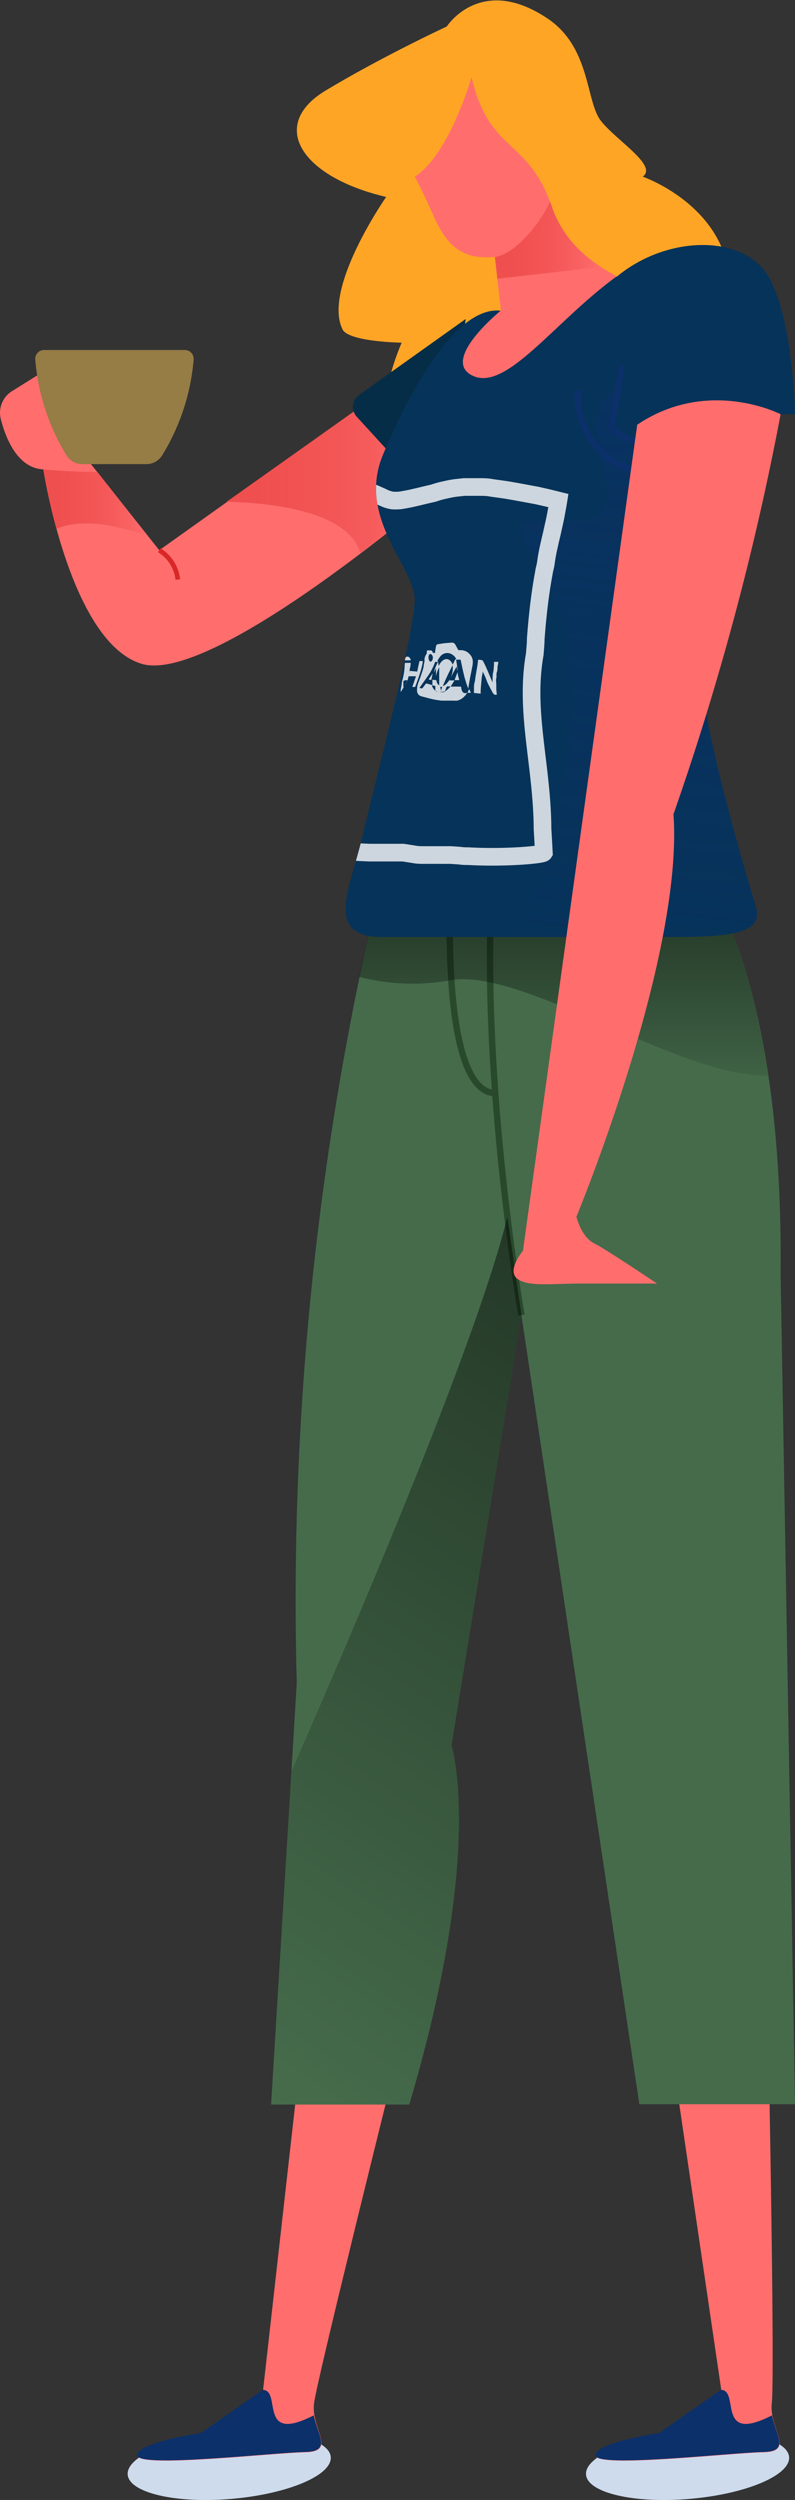 <svg xmlns="http://www.w3.org/2000/svg" xmlns:xlink="http://www.w3.org/1999/xlink" viewBox="0 0 90.09 283.06"><rect x="0" y="0" width="90.09" height="283.06" fill="#333333" stroke="none"/><defs><style>.cls-1,.cls-11,.cls-13,.cls-20,.cls-6{fill:none;}.cls-2{fill:#ffa526;}.cls-3{fill:#cedbed;}.cls-4{fill:#ff6d6d;}.cls-5{fill:#456b4b;}.cls-6{stroke:#29492d;}.cls-11,.cls-13,.cls-20,.cls-6{stroke-miterlimit:10;}.cls-11,.cls-6{stroke-width:0.72px;}.cls-15,.cls-7{opacity:0.5;}.cls-7{fill:url(#linear-gradient);}.cls-8{fill:url(#linear-gradient-2);}.cls-9{fill:#062d47;}.cls-10{fill:#063359;}.cls-11{stroke:#0c3069;}.cls-12{opacity:0.57;fill:url(#linear-gradient-3);}.cls-13{stroke:#d92727;stroke-width:0.53px;}.cls-14{fill:url(#linear-gradient-4);}.cls-15{fill:url(#linear-gradient-5);}.cls-16{fill:#0c3069;}.cls-17{fill:url(#linear-gradient-6);}.cls-18{fill:#967c45;}.cls-19{clip-path:url(#clip-path);}.cls-20{stroke:#fff;stroke-width:2px;}.cls-20,.cls-21{opacity:0.8;}.cls-22{fill:#fff;}</style><linearGradient id="linear-gradient" x1="63.9" y1="100.54" x2="63.9" y2="126.26" gradientUnits="userSpaceOnUse"><stop offset="0.03"/><stop offset="1" stop-opacity="0"/></linearGradient><linearGradient id="linear-gradient-2" x1="25.69" y1="54.24" x2="49.75" y2="54.24" gradientUnits="userSpaceOnUse"><stop offset="0" stop-color="#f04f4f"/><stop offset="0.15" stop-color="#f04f4f" stop-opacity="0.99"/><stop offset="0.28" stop-color="#f04f4f" stop-opacity="0.94"/><stop offset="0.4" stop-color="#f04f4f" stop-opacity="0.86"/><stop offset="0.53" stop-color="#f04f4f" stop-opacity="0.76"/><stop offset="0.65" stop-color="#f04f4f" stop-opacity="0.62"/><stop offset="0.76" stop-color="#f04f4f" stop-opacity="0.45"/><stop offset="0.88" stop-color="#f04f4f" stop-opacity="0.25"/><stop offset="0.99" stop-color="#f04f4f" stop-opacity="0.02"/><stop offset="1" stop-color="#f04f4f" stop-opacity="0"/></linearGradient><linearGradient id="linear-gradient-3" x1="78.47" y1="32.5" x2="67.89" y2="119.08" gradientUnits="userSpaceOnUse"><stop offset="0" stop-color="#0c3069"/><stop offset="1" stop-color="#0c3069" stop-opacity="0"/></linearGradient><linearGradient id="linear-gradient-4" x1="4.91" y1="56.95" x2="16.83" y2="56.95" xlink:href="#linear-gradient-2"/><linearGradient id="linear-gradient-5" x1="81.37" y1="143.9" x2="24.29" y2="229.51" xlink:href="#linear-gradient"/><linearGradient id="linear-gradient-6" x1="56.09" y1="27.2" x2="68.06" y2="27.2" xlink:href="#linear-gradient-2"/><clipPath id="clip-path"><path id="SVGID" class="cls-1" d="M69.92,31.31C75,27.08,82.78,26.46,86.3,30.25S90.09,46.9,90.09,46.9H85.15s-5.81,18.41-6,26.34,6.51,29.41,6.51,29.41c.93,3.18-3.17,3.44-9.91,3.44H43.27c-6.6,0-3.57-5.55-2.24-11.23S46.93,71.74,47,68,40.37,58.7,43.4,51.48s8.28-16.91,13.39-16.3Z"/></clipPath></defs><g id="Layer_2" data-name="Layer 2"><g id="girl_2" data-name="girl 2"><path class="cls-2" d="M56.79,35.18C52,37.91,43.4,51.48,43.4,51.48A27.06,27.06,0,0,1,45.52,38.8s-6-.09-6.7-1.5c-2.3-4.62,4.94-15,4.94-15C34,20,30.46,14.13,36.89,10.26S50.63,3,50.63,3s3.84-6,11.44-.89c4.85,3.26,4.31,9.34,6,11.54s6.53,5.11,4.76,6.35c0,0,7.93,2.73,9.6,10,0,0-8-1.49-12.5,1.32Z"/><path class="cls-3" d="M37.48,278.18c.19,2.07-4.82,4.19-11.17,4.75s-11.66-.67-11.84-2.73,4.83-4.19,11.18-4.75S37.3,276.12,37.48,278.18Z"/><path class="cls-3" d="M89.42,278.18c.18,2.07-4.83,4.19-11.18,4.75s-11.65-.67-11.83-2.73,4.82-4.19,11.18-4.75S89.24,276.12,89.42,278.18Z"/><path class="cls-4" d="M33.75,235.63l-3.94,35-7,4.89s-7.25,1.07-7.22,2.52,15.32-.3,19-.37.61-2.66,1-5.57,8.8-36.64,8.8-36.64Z"/><path class="cls-4" d="M76.59,235.63l5.15,35-7,4.89s-7.24,1.07-7.22,2.52,15.33-.3,19-.37.6-2.66.94-5.57-.3-36.64-.3-36.64Z"/><path class="cls-5" d="M81.1,101.77s7.67,11.31,7.36,42.48l1.63,94H72.45L59.09,148.91l-7.93,48.73s3.84,11.57-4.78,40.65H30.72l2.91-47.73a347.48,347.48,0,0,1,9.07-88.79Z"/><path class="cls-6" d="M59.09,148.91s-4.59-26.35-3.35-48.37"/><path class="cls-6" d="M51.07,100.54s-1.26,22.95,5,23.23"/><path class="cls-7" d="M81.1,101.77H42.7c-.71,3-1.37,5.92-2,8.84a24,24,0,0,0,10.42.36c8.39-1.3,25.75,11,35.92,10.82C84.94,107.44,81.1,101.77,81.1,101.77Z"/><path class="cls-4" d="M41.2,45.81,18.05,62.3l-9.53-12,1-.64L6.06,41.35l-4.7,2.94A2.88,2.88,0,0,0,.08,47.4C.64,49.66,2,53,4.91,53.15c0,0,3,19.49,11.1,22S49.75,55.53,49.75,55.53Z"/><path class="cls-8" d="M41.2,45.81l-15.51,11c5.17.13,13.71,1.07,15.16,5.8,5.11-3.87,8.9-7.13,8.9-7.13Z"/><path class="cls-9" d="M52.77,36.12l-12.08,8.6a1.66,1.66,0,0,0-.26,2.47l9.49,10.37Z"/><path class="cls-10" d="M69.92,31.31C75,27.08,82.78,26.46,86.3,30.25S90.09,46.9,90.09,46.9H85.15s-5.81,18.41-6,26.34,6.51,29.41,6.51,29.41c.93,3.18-3.17,3.44-9.91,3.44H43.27c-6.6,0-3.57-5.55-2.24-11.23S46.93,71.74,47,68,40.37,58.7,43.4,51.48s8.28-16.91,13.39-16.3Z"/><path class="cls-11" d="M70.49,41.35,69.3,48.48s1.45,1.66,5,1.79"/><path class="cls-11" d="M65.47,44.19s-.73,7.73,7.86,9.51"/><path class="cls-12" d="M79.17,73.24a45.29,45.29,0,0,1,.94-7.15L72,49.92,69.3,48.48,70,44.19c-4,1.52-2.11,6.74-1.38,10.11s-.53,5-5.55,4.75-4.89.27-2,5,4.68,11.07,3.52,20.48c-.68,5.48-3.8,17-5.44,21.54H75.77c6.74,0,10.84-.26,9.91-3.44C85.68,102.65,79,81.16,79.17,73.24Z"/><path class="cls-13" d="M18.05,62.3a4.48,4.48,0,0,1,2.1,3.32"/><path class="cls-14" d="M11.05,53.45c-1.68,0-4.31-.13-6.14-.3A67.43,67.43,0,0,0,6.4,59.88c3.2-1.43,7.94-.06,10.43.87Z"/><path class="cls-15" d="M33,200.63l-2.3,37.66H46.38c8.62-29.08,4.78-40.65,4.78-40.65l7.93-48.73L57.5,137.79C54,151.88,40.94,182.57,33,200.63Z"/><path class="cls-16" d="M15.55,278c0,1.46,15.32-.3,19-.37,3.08-.06,1.46-1.87,1-4.15-6.41,3.29-3.57-2.85-5.78-2.89l-7,4.89S15.52,276.55,15.55,278Z"/><path class="cls-16" d="M67.48,278c0,1.46,15.33-.3,19-.37,3.08-.06,1.45-1.87,1-4.15-6.42,3.29-3.58-2.85-5.79-2.89l-7,4.89S67.46,276.55,67.48,278Z"/><path class="cls-4" d="M47,20s.7,1.24,2.2,4.58,3.26,4.85,6.87,4.5l.7,6.07s-7,5.66-3.17,7.41,9.25-6.17,16.3-11.28c0,0-5.6-2.62-7.23-7.49-2.81-8.45-7.13-6.16-9.24-15.06C53.45,8.76,50.89,17.57,47,20Z"/><path class="cls-17" d="M62.69,23.82c-.11-.35-.23-.67-.35-1-1.33,2.88-4.17,6-6.25,6.28l.28,2.46,11.69-1.34A13.46,13.46,0,0,1,62.69,23.82Z"/><path class="cls-4" d="M88.46,46.9s-8.19-4.23-16.25,1.19L59.26,141.63s-1.85,2.18-.66,3.14,4,.56,7.13.56h8.72s-5.68-3.83-7.13-4.56-2-3-2-3,12.15-29.33,11-45.58A313.39,313.39,0,0,0,88.46,46.9Z"/><path class="cls-18" d="M4,40.76A24.56,24.56,0,0,0,7.56,51.6a2.09,2.09,0,0,0,1.77.95h7.25a2.11,2.11,0,0,0,1.77-.95,24.56,24.56,0,0,0,3.59-10.84,1,1,0,0,0-1-1.13H5A1,1,0,0,0,4,40.76Z"/><g class="cls-19"><path class="cls-20" d="M45.69,96.54l-1.15,0-1.27,0-1.39,0-1.38-.06-1.23-.1c-.37,0-.71-.07-1-.12a10,10,0,0,1-1.35-.29l-.79-.23a2.32,2.32,0,0,0-.53-.1,2.36,2.36,0,0,0-.57-.1l-.35,0-.36.05-.4,0-.47,0c-.17,0-.35,0-.55.07l-.65.11a14.13,14.13,0,0,1-.11-1.46c0-.49,0-1,0-1.49s0-.83.07-1.25,0-.84,0-1.26V89.07a96.62,96.62,0,0,1,1.18-11.8l.09-1.65c.32-6.59.55-13,.83-19.81l2.24.28.92.09a4,4,0,0,0,.78,0A4,4,0,0,0,39.2,56l.77-.24a4.28,4.28,0,0,1,.74-.16,3,3,0,0,1,.67,0,2.62,2.62,0,0,1,.63.14,4.49,4.49,0,0,1,.61.23l.61.27a6.65,6.65,0,0,0,.61.27,4.15,4.15,0,0,0,.63.16,5.25,5.25,0,0,0,.68,0c.23,0,.46-.06.71-.1.49-.08,1-.2,1.55-.33l.83-.2.87-.2c.29-.1.59-.19.89-.27l.9-.2c.3-.06.59-.11.88-.14l.84-.09c.55,0,1.08,0,1.6,0s1,0,1.49.1l1.36.19c.43.06.85.14,1.27.21l1.25.23,1.24.23,1.24.28,1.21.3c-.05.31-.1.62-.16.92s-.11.62-.17.92-.13.62-.2.93-.14.63-.21.94-.15.62-.22.93l-.21.94c-.09.47-.18.93-.24,1.4s-.16.72-.22,1.09-.13.72-.19,1.09c-.36,2.17-.59,4.35-.75,6.52,0,.57-.07,1.15-.11,1.72-1.16,6.54.84,12.54.88,19.78.05.83.1,1.71.15,2.69-.15.24-4.41.62-8.54.39-.32,0-.63,0-1-.06l-1-.07c-.31,0-.64,0-1,0H49.16c-.36,0-.73,0-1.1,0s-.76,0-1.15-.08Z"/></g><g class="cls-19"><g id="Layer_2-2" data-name="Layer 2" class="cls-21"><g id="Layer_1-2" data-name="Layer 1-2"><path class="cls-22" d="M50.14,77.7a1.25,1.25,0,0,0,.47-.3,2.9,2.9,0,0,0,.41-.56l-.09.2.57,0-.43.7h.13l.88,0a.16.16,0,0,1,.2.15s0,.08,0,.12c.1.27.16.58.67.43a2.34,2.34,0,0,1-.52.59,1.74,1.74,0,0,1-.61.3,1.86,1.86,0,0,1-.33,0l-.51,0-.49,0h-.48l-.5-.07c-.35-.06-.7-.14-1-.22s-.58-.15-.82-.22a.65.65,0,0,1-.43-.58,2.28,2.28,0,0,1,.17-1l.22-.6c.07-.2.14-.4.2-.59a5.5,5.5,0,0,0,.16-.58c0-.2.07-.41.1-.61a1.13,1.13,0,0,1,.25-.85.15.15,0,0,0,0-.1c0-.19,0-.27.13-.27l.28,0c.14,0,.18,0,.29.28a2.13,2.13,0,0,0,.25,0,.14.14,0,0,0,0-.1c0-.18.06-.37.08-.55s.09-.31.23-.33l.73-.11.82-.07a.45.45,0,0,1,.45.27c.08.16.18.31.26.48a.17.17,0,0,0,.18.11,1.45,1.45,0,0,1,.79.15,1.67,1.67,0,0,1,.57.55,1.27,1.27,0,0,1,.15.77c0,.23-.07.46-.11.69s-.09.47-.14.71-.09.47-.13.7-.08.47-.11.7a.19.19,0,0,1,0,.08,1.22,1.22,0,0,1-.08-.17c-.09-.25-.18-.5-.25-.75a7.44,7.44,0,0,1-.2-.74c-.06-.25-.12-.49-.17-.74l-.15-.73c0-.12-.08-.17-.19-.15h-.35c.05.31.1.61.13.93a.76.76,0,0,1,0,.33l-.07-.48-.35.63c-.11.21-.22.42-.32.63a2.93,2.93,0,0,0,.2-.71,2,2,0,0,0,0-.69c-.09.19-.18.36-.27.54l-.25.51c-.11.24-.22.47-.32.7l-.3.69-.37,0v-.06c0-.37,0-.73,0-1.09s0-.7,0-1c0,0,0,0,0-.07a3.63,3.63,0,0,0-.36,1c0-.29,0-.58,0-.88-.09.18-.16.34-.24.48a4.44,4.44,0,0,1,.19-.62c.08-.2.17-.39.27-.59a1.1,1.1,0,0,1-.24,0c-.07,0-.1,0-.13.14-.1.26-.21.5-.33.74a6.68,6.68,0,0,1-.41.67l-.45.64-.46.65a.62.62,0,0,0-.08.12l.07,0c.1,0,.19.11.28,0s.21-.26.31-.4.11-.12.18-.1l.63.17,0-.62a2.71,2.71,0,0,0,.38.06c.06,0,.08,0,.09.11a.71.71,0,0,0,.42.55c0,.19.06.38.1.58C50,78.07,50.06,77.89,50.14,77.7Zm.29.58a2.09,2.09,0,0,0,.61-.56l-.36,0a.09.09,0,0,0-.07.05l-.18.49a2.37,2.37,0,0,1-.64.1,1.19,1.19,0,0,1-.44-.14l0,0s.07.09.11.09a6.26,6.26,0,0,0,.73.08A.22.22,0,0,0,50.43,78.28Zm-.71-2.89a1.76,1.76,0,0,1,.36-.52.89.89,0,0,1,.43-.24.6.6,0,0,1,.44.12,1,1,0,0,1,.34.5c.15-.2.19-.5.4-.66a1.29,1.29,0,0,0-.55-.54,1,1,0,0,0-1.17.19,2.24,2.24,0,0,0-.4.6C49.7,74.93,49.65,75.23,49.72,75.39Zm-.95-1.34c-.14,0-.23.21-.21.44s.1.42.23.42h0c.14,0,.26-.2.26-.44s-.15-.42-.28-.42Zm.17,3.55a1.11,1.11,0,0,0,.39.6c0-.16,0-.29,0-.42a.13.13,0,0,0,0-.11l-.31-.07Z"/><path class="cls-22" d="M45.69,74.68l0,.53-.37.11-.34.09a5.93,5.93,0,0,1-.1.72,6.61,6.61,0,0,1-.2.73c-.09.25-.19.51-.31.78s-.25.55-.39.84l-.06,0c-.3.15-.29.15-.15-.2s.2-.51.29-.75.15-.48.21-.72a4.11,4.11,0,0,0,.12-.67,5.12,5.12,0,0,0,0-.67H42.94c-.37,0-.38.08-.35.35a3.14,3.14,0,0,1,0,.81,3.49,3.49,0,0,1-.22.81,2.27,2.27,0,0,1-.36.58,1.46,1.46,0,0,1-.56.34,2.21,2.21,0,0,1-.87-.05L40,78.22,39.37,78l-.77-.25-.7-.19a5.2,5.2,0,0,1-.83-.31,2.12,2.12,0,0,1-.58-.35A1,1,0,0,1,36.1,76c0-.28,0-.56.07-.83s0-.52,0-.79h1.31s.16.07.16.11a3.07,3.07,0,0,1,.05.68,3.8,3.8,0,0,1-.11.73c0,.06,0,.12,0,.18a.56.56,0,0,0,.19.44,2.14,2.14,0,0,0,.63.36,9.62,9.62,0,0,0,1,.38,7,7,0,0,0,1.13.36,1.14,1.14,0,0,0,.78,0,.63.63,0,0,0,.33-.42,2.81,2.81,0,0,0,.1-.81,2.35,2.35,0,0,0-.17-.81c-.14-.33-.05-.52.29-.57l.44-.06a4.33,4.33,0,0,1,.53,0H44.6l.28,0,.26-.06.5-.11S45.67,74.68,45.69,74.68Z"/><path class="cls-22" d="M56.3,78.65c-.2.06-.34,0-.48-.24l-.3-.56c-.1-.19-.19-.38-.29-.58L55,76.66l-.3-.63s0,.16-.06.4-.07.55-.1.87-.06.62-.07.86,0,.38,0,.38l-.76-.08,0-.59c0-.17,0-.38.07-.6s.07-.45.11-.69.08-.47.12-.69.07-.43.1-.6c.05-.36.07-.59.07-.59.16,0,.31,0,.45.06s.1.08.13.13.19.37.28.56l.24.55c.08.19.15.37.23.55s.15.36.23.54l.08.17s0-.14,0-.36,0-.51.07-.8.06-.58.09-.8l0-.36.5,0-.1.58c0,.18,0,.38-.08.6s0,.45-.06.68,0,.46,0,.68,0,.41,0,.57C56.28,78.43,56.3,78.65,56.3,78.65Z"/><path class="cls-22" d="M45.89,75.05h.65s0,.32-.09.63l-.1.62h0l.07-.34.86.08.12-.6c.07-.3.13-.59.13-.59l.38,0s0,.18-.07.45a7.22,7.22,0,0,1-.27,1c-.11.34-.24.7-.35,1s-.18.48-.18.48l-.32,0s.11-.3.21-.6.21-.61.21-.61l-.43,0H46.3a2.44,2.44,0,0,1-.32.86c-.16.29-.37.6-.57.93,0-.08,0-.13,0-.18,0-.23.08-.45.1-.67a2.52,2.52,0,0,1,.12-.61,8.52,8.52,0,0,0,.17-.85,7.72,7.72,0,0,0,.06-.82S45.89,75.09,45.89,75.05Zm0,2s0-.05,0,0a.64.64,0,0,0-.18.06c0,.06,0,.12,0,.18s0,.3,0,.45,0,.09,0,.08a.38.38,0,0,0,.12-.13,5,5,0,0,0,.29-.5.46.46,0,0,0,.06-.16.35.35,0,0,0-.15,0S45.9,77,45.87,77Z"/><path class="cls-22" d="M36.81,74.18c-.26,0-.52,0-.76,0a.36.36,0,0,1-.31-.08c-.19-.17-.12-.42.17-.56a1.88,1.88,0,0,1,.64-.16,2.12,2.12,0,0,1,.71.07c.57.15.91.41.73.62a.5.5,0,0,1-.26.08Z"/><path class="cls-22" d="M46.55,74.77h-.66c0-.23.08-.42.26-.43S46.51,74.49,46.55,74.77Z"/><path class="cls-22" d="M51.86,76.08c0,.31.11.61.18.93h-.53C51.62,76.7,51.74,76.39,51.86,76.08Z"/><path class="cls-22" d="M43.65,78.81c.17-.11.2-.08.07.1a2,2,0,0,1-.35.4,1.85,1.85,0,0,0-.63.72l-.17,0a2.05,2.05,0,0,1,.65-.79A1.24,1.24,0,0,0,43.65,78.81Z"/><path class="cls-22" d="M53.36,78.44l-.36,0c0-.13.1-.26.17-.42Z"/><path class="cls-22" d="M50.43,78.28a.22.22,0,0,1-.26.17c-.24,0-.48,0-.73-.07,0,0-.08-.06-.11-.1l0,0a1.19,1.19,0,0,0,.44.14,2.37,2.37,0,0,0,.64-.1Z"/><path class="cls-22" d="M48.87,77l-.3-.07.45-.68C49,76.46,48.93,76.71,48.87,77Z"/></g></g></g></g></g></svg>